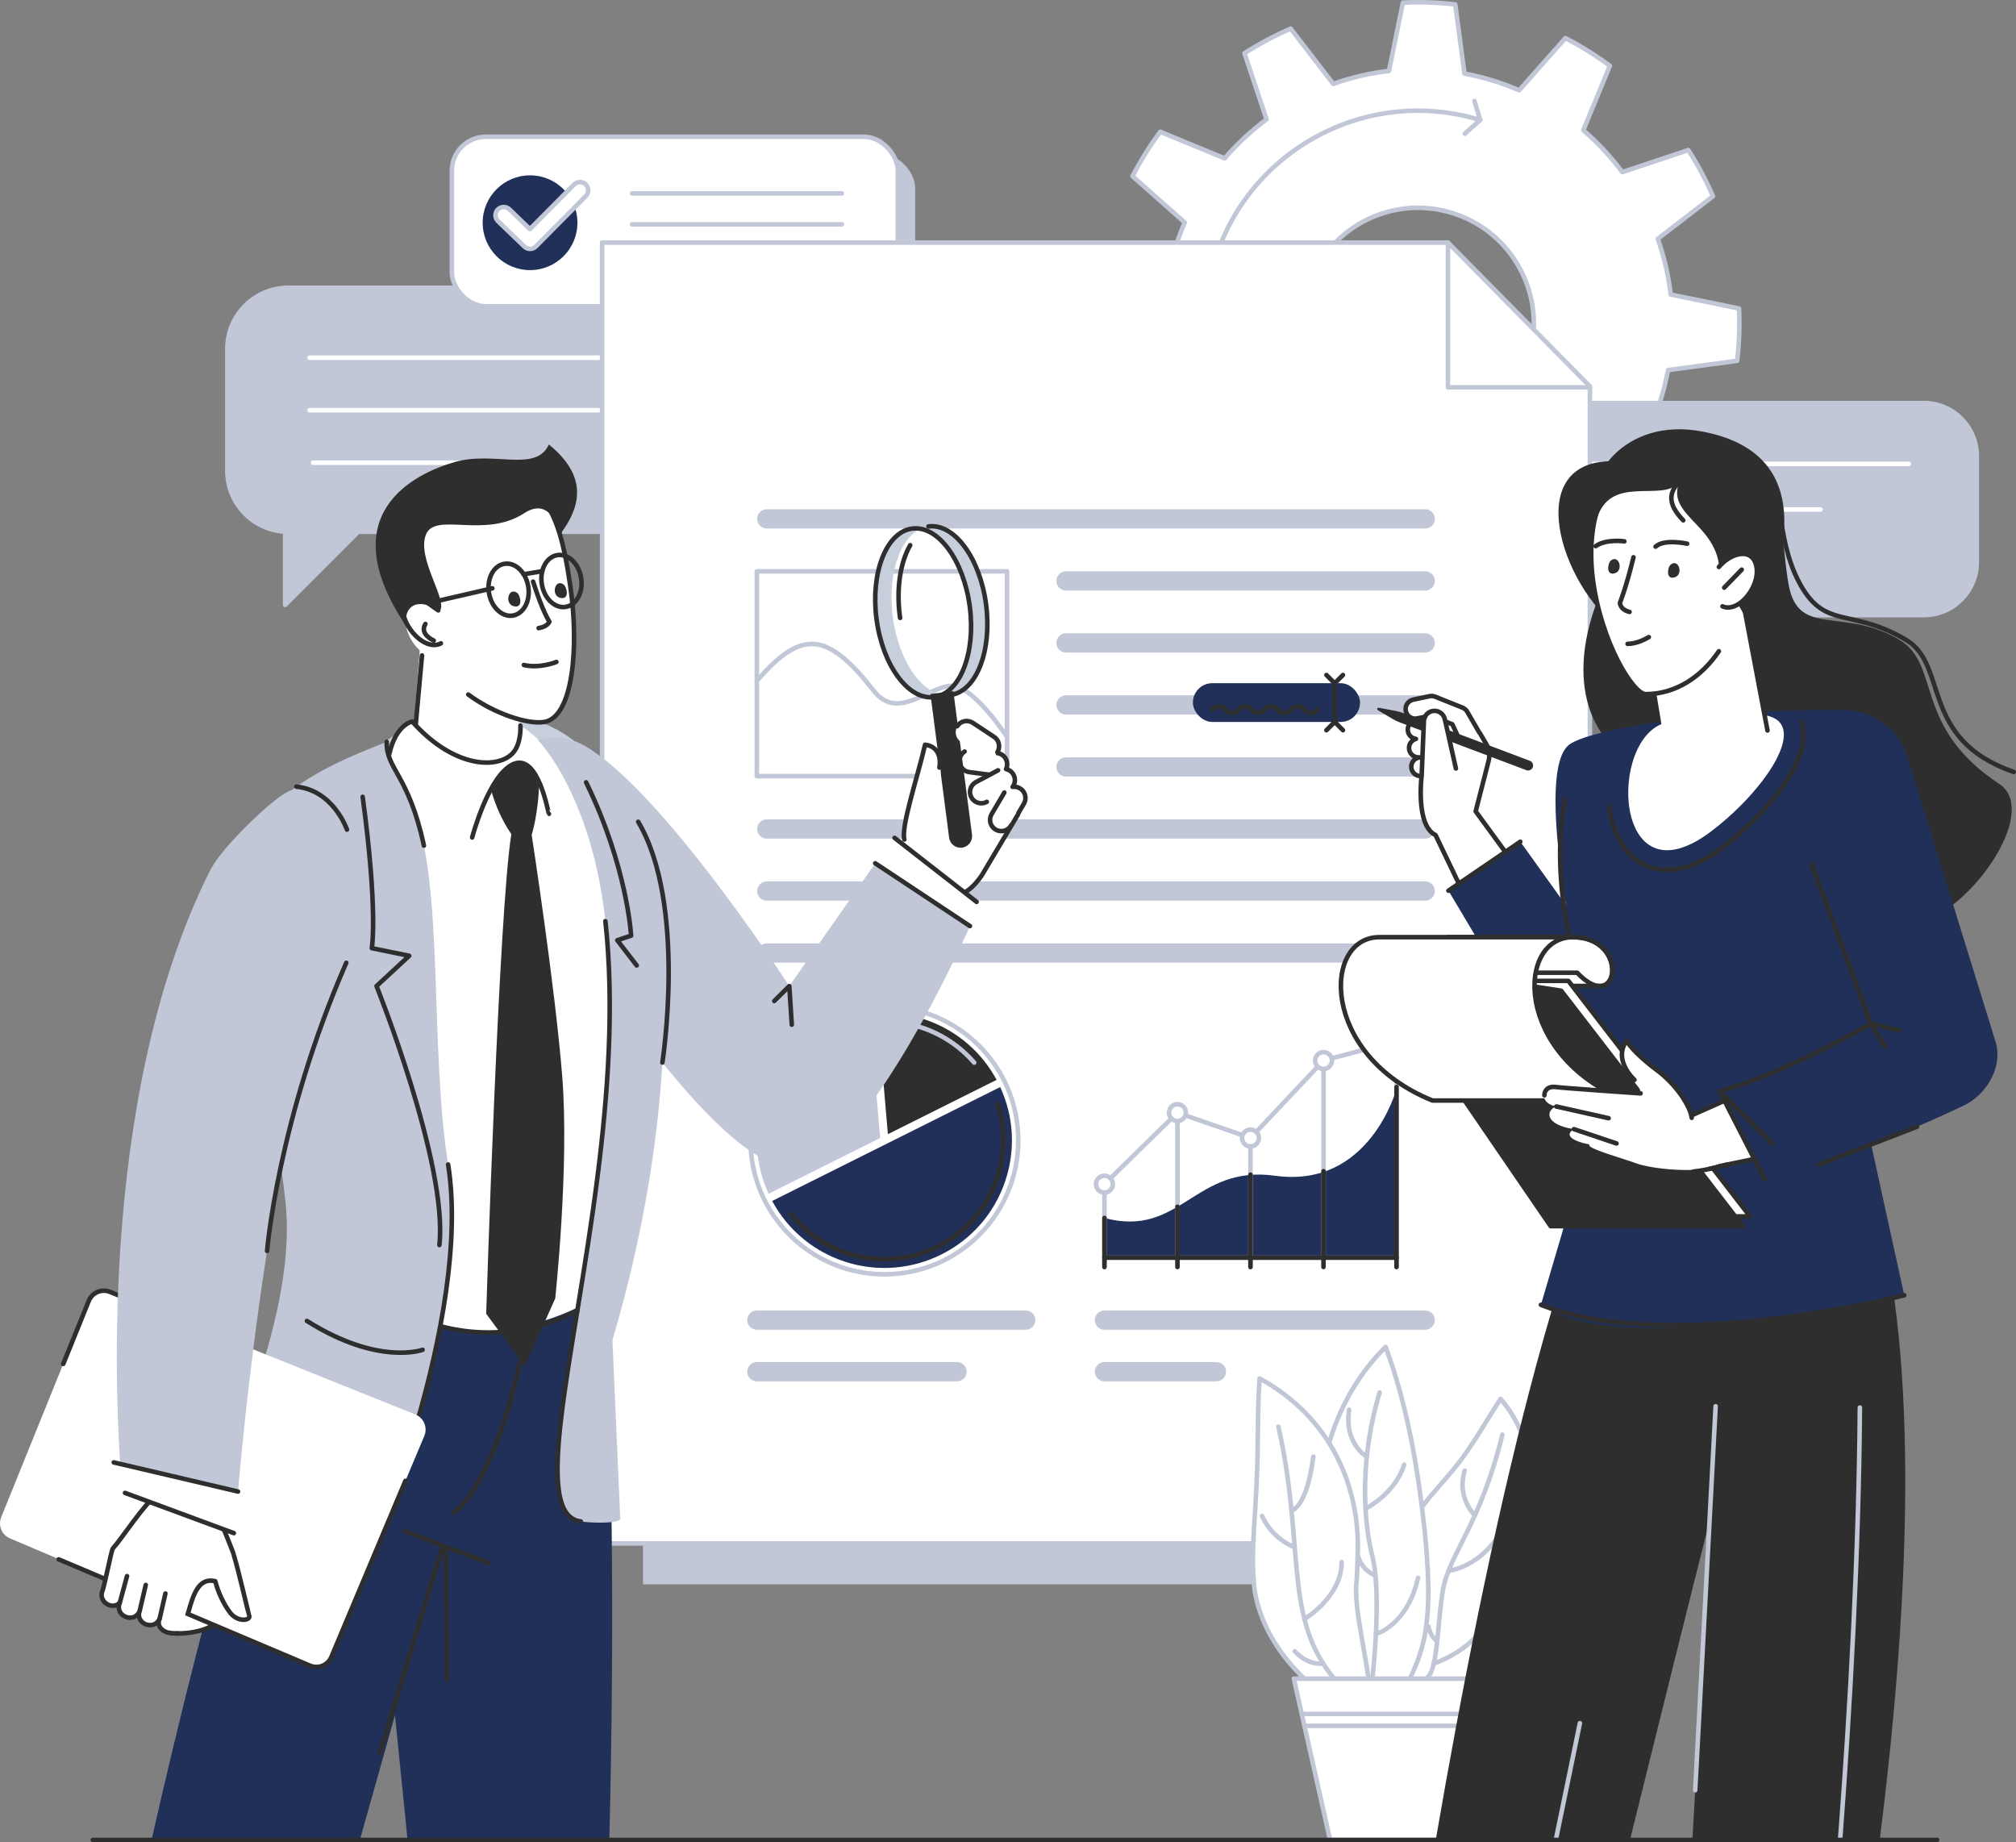<?xml version="1.0" encoding="UTF-8"?><svg id="Layer_2" xmlns="http://www.w3.org/2000/svg" viewBox="0 0 4430.36 4048.08"><rect x="0" y="0" width="4430.36" height="4048.08" fill="#808080" stroke="none"/><defs><style>.cls-1,.cls-2,.cls-3{fill:#fff;}.cls-4{fill:#c8cfdc;}.cls-5,.cls-6,.cls-7,.cls-8,.cls-2,.cls-9,.cls-3{stroke-linecap:round;stroke-linejoin:round;stroke-width:10px;}.cls-5,.cls-6,.cls-8{fill:none;}.cls-5,.cls-9,.cls-3{stroke:#2e2e2e;}.cls-6{stroke:#fff;}.cls-10,.cls-7{fill:#c1c7d7;}.cls-7,.cls-8,.cls-2{stroke:#c1c7d7;}.cls-11{fill:#203058;}.cls-9,.cls-12{fill:#2e2e2e;}</style></defs><g id="Layer_1-2"><g><g><path class="cls-2" d="m3817.58,792.92l-151.88,20.26c-3.81,20.4-8.8,40.79-15,61.1-6.2,20.31-13.46,40.01-21.69,59.06l114.66,101.64c-17.78,34.54-38.19,67.14-60.89,97.66l-141.63-58.38c-27.48,32.12-58.38,60.81-91.95,85.67l48.45,145.26c-32.35,20.75-66.35,38.84-101.64,54.09l-93.43-121.33c-39.37,13.96-80.42,23.57-122.42,28.42l-30.68,150.09c-37.99,1.79-76.44.51-115.01-4.04l-20.26-151.88c-20.4-3.81-40.79-8.8-61.1-15-20.31-6.2-40.01-13.46-59.06-21.69l-101.64,114.66c-34.54-17.78-67.14-38.19-97.66-60.89l58.38-141.63c-32.12-27.48-60.81-58.38-85.67-91.95l-145.26,48.45c-20.75-32.35-38.84-66.35-54.09-101.64l121.33-93.43c-13.96-39.37-23.57-80.42-28.42-122.42l-150.09-30.68c-1.79-37.99-.51-76.44,4.04-115.01l151.88-20.26c3.82-20.4,8.8-40.79,15-61.1,6.2-20.31,13.46-40.01,21.69-59.06l-114.66-101.64c17.78-34.54,38.19-67.14,60.89-97.66l141.63,58.38c27.48-32.12,58.38-60.81,91.95-85.67l-48.45-145.26c32.35-20.75,66.35-38.84,101.64-54.09l93.43,121.33c39.37-13.96,80.42-23.57,122.42-28.42l30.68-150.09c37.99-1.79,76.44-.51,115.02,4.04l20.26,151.88c20.4,3.81,40.79,8.8,61.1,15,20.31,6.2,40.01,13.46,59.06,21.69l101.64-114.66c34.54,17.78,67.14,38.19,97.66,60.89l-58.38,141.63c32.12,27.48,60.81,58.38,85.67,91.95l145.26-48.45c20.75,32.35,38.84,66.35,54.09,101.64l-121.33,93.43c13.96,39.37,23.57,80.42,28.42,122.42l150.09,30.68c1.79,37.99.51,76.44-4.04,115.01Zm-627.01-325.17c-134.41-41.04-276.63,34.66-317.67,169.07-41.04,134.41,34.66,276.63,169.07,317.67s276.63-34.66,317.67-169.07c41.04-134.41-34.66-276.63-169.07-317.67Z"/><path class="cls-8" d="m2668.9,574.54c75.43-247.08,336.88-386.22,583.96-310.79"/></g><polyline class="cls-8" points="3240.2 221.82 3252.86 263.75 3219.13 293.72"/></g><g><path class="cls-7" d="m633.65,632.4h995.27c74.01,0,134.01,60,134.01,134.01v268.02c0,74.01-60,134.01-134.01,134.01h-841.56l-160.73,160.73v-160.91c-70.75-3.65-126.99-62.17-126.99-133.82v-268.02c0-74.01,60-134.01,134.01-134.01Z"/><line class="cls-6" x1="1590.84" y1="786.1" x2="680.37" y2="786.1"/><line class="cls-6" x1="1367.78" y1="901.42" x2="680.37" y2="901.42"/><line class="cls-6" x1="1214.16" y1="1016.74" x2="687.98" y2="1016.74"/></g><g><path class="cls-7" d="m3362.68,885.7h865.05c64.33,0,116.47,52.15,116.47,116.47v232.95c0,64.33-52.15,116.47-116.47,116.47h-731.45l-139.7,139.7v-139.86c-61.49-3.17-110.37-54.03-110.37-116.31v-232.95c0-64.33,52.15-116.47,116.47-116.47Z"/><line class="cls-6" x1="4194.63" y1="1019.29" x2="3403.28" y2="1019.29"/><line class="cls-6" x1="4000.76" y1="1119.52" x2="3403.28" y2="1119.52"/><line class="cls-6" x1="3867.24" y1="1219.75" x2="3409.9" y2="1219.75"/></g><g><g><rect class="cls-10" x="1031.04" y="338.5" width="980.1" height="372.63" rx="74.82" ry="74.82"/><rect class="cls-2" x="992.98" y="300.43" width="980.1" height="372.63" rx="74.82" ry="74.82"/></g><circle class="cls-11" cx="1164.84" cy="489.42" r="104.12"/><path class="cls-2" d="m1164.84,546.9c-4.52,0-9.05-1.68-12.55-5.07l-57.87-55.8c-7.19-6.93-7.4-18.38-.47-25.57,6.93-7.19,18.38-7.4,25.57-.46l45.03,43.42,97.12-97.96c7.03-7.09,18.48-7.14,25.58-.11,7.09,7.03,7.14,18.48.11,25.58l-109.68,110.63c-3.53,3.56-8.19,5.35-12.85,5.35Z"/><g><line class="cls-8" x1="1389.12" y1="424.98" x2="1850.14" y2="424.98"/><line class="cls-8" x1="1389.12" y1="493.01" x2="1850.14" y2="493.01"/><line class="cls-8" x1="1389.12" y1="561.05" x2="1747.46" y2="561.05"/></g></g><g><g><polygon class="cls-10" points="3583.82 3481.38 1413.02 3481.38 1413.02 622.93 3270.99 622.93 3322.84 1161.34 3583.82 3481.38"/><polygon class="cls-2" points="3493.98 3391.54 1323.18 3391.54 1323.18 533.08 3182.03 533.08 3493.98 848.98 3493.98 3391.54"/><polyline class="cls-8" points="3182.03 533.08 3182.03 851.1 3493.98 851.1"/></g><path class="cls-10" d="m3132.08,1161.34h-1447.01c-11.69,0-21.16-9.48-21.16-21.16s9.48-21.16,21.16-21.16h1447.01c11.69,0,21.16,9.48,21.16,21.16s-9.48,21.16-21.16,21.16Z"/><path class="cls-10" d="m3132.08,1297.63h-789.42c-11.69,0-21.16-9.48-21.16-21.16s9.48-21.16,21.16-21.16h789.42c11.69,0,21.16,9.48,21.16,21.16s-9.48,21.16-21.16,21.16Z"/><path class="cls-10" d="m3132.08,1433.91h-789.42c-11.69,0-21.16-9.48-21.16-21.16s9.48-21.16,21.16-21.16h789.42c11.69,0,21.16,9.48,21.16,21.16s-9.48,21.16-21.16,21.16Z"/><path class="cls-10" d="m3132.08,1570.19h-789.42c-11.69,0-21.16-9.48-21.16-21.16s9.48-21.16,21.16-21.16h789.42c11.69,0,21.16,9.48,21.16,21.16s-9.48,21.16-21.16,21.16Z"/><path class="cls-10" d="m3132.08,1706.48h-789.42c-11.69,0-21.16-9.48-21.16-21.16s9.48-21.16,21.16-21.16h789.42c11.69,0,21.16,9.48,21.16,21.16s-9.48,21.16-21.16,21.16Z"/><path class="cls-10" d="m3132.08,2921.96h-705c-11.69,0-21.16-9.48-21.16-21.16s9.48-21.16,21.16-21.16h705c11.69,0,21.16,9.48,21.16,21.16s-9.48,21.16-21.16,21.16Z"/><path class="cls-10" d="m2254.26,2921.96h-591.07c-11.69,0-21.16-9.48-21.16-21.16s9.48-21.16,21.16-21.16h591.07c11.69,0,21.16,9.48,21.16,21.16s-9.48,21.16-21.16,21.16Z"/><path class="cls-10" d="m2673.27,3035.29h-246.19c-11.69,0-21.16-9.48-21.16-21.16s9.48-21.16,21.16-21.16h246.19c11.69,0,21.16,9.48,21.16,21.16s-9.48,21.16-21.16,21.16Z"/><path class="cls-10" d="m2103.19,3035.29h-440c-11.69,0-21.16-9.48-21.16-21.16s9.48-21.16,21.16-21.16h440c11.69,0,21.16,9.48,21.16,21.16s-9.48,21.16-21.16,21.16Z"/><path class="cls-10" d="m3132.08,1842.76h-1447.01c-11.69,0-21.16-9.48-21.16-21.16s9.48-21.16,21.16-21.16h1447.01c11.69,0,21.16,9.48,21.16,21.16s-9.48,21.16-21.16,21.16Z"/><path class="cls-10" d="m3132.08,1979.04h-1447.01c-11.69,0-21.16-9.48-21.16-21.16s9.48-21.16,21.16-21.16h1447.01c11.69,0,21.16,9.48,21.16,21.16s-9.48,21.16-21.16,21.16Z"/><path class="cls-10" d="m3132.08,2115.33h-1447.01c-11.69,0-21.16-9.48-21.16-21.16s9.48-21.16,21.16-21.16h1447.01c11.69,0,21.16,9.48,21.16,21.16s-9.48,21.16-21.16,21.16Z"/><g><g><path class="cls-10" d="m1689.04,2623.17c-30-64.98-34.06-137.77-11.3-205.97,23.7-70.99,73.62-128.51,140.57-161.95,29.31-14.64,60.42-23.94,92.61-27.7l23.31,273.15-245.19,122.47Z"/><path class="cls-12" d="m1951.2,2492.22l-22.71-266.16c52.29-2.8,104.07,9.03,150.28,34.44,47.37,26.04,85.71,64.78,111.35,112.38l-238.92,119.34Z"/><path class="cls-11" d="m2068.73,2756.58c-31.96,15.97-66.07,25.58-101.38,28.59-55.27,4.7-110.28-7-159.08-33.83-47.37-26.04-85.71-64.78-111.35-112.38l501.08-250.3c30,64.98,34.06,137.77,11.3,205.97-23.7,70.99-73.62,128.51-140.57,161.95Z"/></g><circle class="cls-8" cx="1943.52" cy="2505.92" r="294.18"/><path class="cls-5" d="m2191.98,2425.36c8.22,25.37,12.66,52.44,12.66,80.55,0,144.21-116.91,261.12-261.12,261.12-83.32,0-157.52-39.02-205.33-99.78"/><path class="cls-8" d="m1943.52,2244.8c78.81,0,149.47,34.92,197.35,90.12"/><path class="cls-6" d="m1682.4,2505.92c0-116.07,75.74-214.46,180.49-248.43"/></g><g><rect class="cls-8" x="1663.19" y="1255.44" width="549.92" height="450.05"/><path class="cls-8" d="m1663.19,1496.23c98.92-114.6,155.25-108.28,257.17,21.83,51.3,65.49,116.78-5.94,166.99-10.91,50.21-4.97,125.76,112.42,125.76,112.42"/></g><g><rect class="cls-11" x="2621.5" y="1501.25" width="367.29" height="85.14" rx="42.57" ry="42.57"/><g><polyline class="cls-5" points="2951.31 1483.21 2933.11 1501.41 2914.91 1483.21"/><polyline class="cls-5" points="2914.91 1604.59 2933.11 1586.39 2951.31 1604.59"/><line class="cls-5" x1="2933.11" y1="1501.41" x2="2933.11" y2="1586.39"/></g><path class="cls-5" d="m2663.71,1559.49c1.74-1.76,7.24-7.05,14.49-7.05s12.75,5.28,14.49,7.05,7.24,7.05,14.49,7.05,12.75-5.28,14.49-7.05,7.24-7.05,14.49-7.05,12.75,5.28,14.49,7.05c1.74,1.76,7.24,7.05,14.49,7.05s12.75-5.28,14.49-7.05,7.24-7.05,14.49-7.05,12.75,5.28,14.49,7.05c1.74,1.76,7.24,7.05,14.49,7.05s12.75-5.28,14.49-7.05,7.24-7.05,14.49-7.05,12.75,5.28,14.49,7.05c1.74,1.76,7.24,7.05,14.49,7.05s12.75-5.28,14.49-7.05"/></g><g><g><path class="cls-11" d="m3069.09,2392.22v371.28h-641.96v-87.1c167.52,44.5,197.51-117.5,374.83-92.85,208.67,29,267.13-191.33,267.13-191.33Z"/><g><line class="cls-8" x1="2427.13" y1="2763.85" x2="3069.09" y2="2763.85"/><g><line class="cls-8" x1="3069.09" y1="2784.12" x2="3069.09" y2="2287.63"/><line class="cls-8" x1="2908.59" y1="2763.85" x2="2908.59" y2="2330.4"/><line class="cls-8" x1="2748.08" y1="2784.12" x2="2748.08" y2="2500.62"/><line class="cls-8" x1="2587.58" y1="2763.85" x2="2587.58" y2="2444.83"/><line class="cls-8" x1="2427.08" y1="2784.12" x2="2427.08" y2="2602.04"/><polyline class="cls-8" points="2427.08 2602.04 2587.58 2444.83 2748.08 2500.62 2908.59 2330.4 3069.09 2287.63"/><circle class="cls-2" cx="2427.08" cy="2602.04" r="18.5"/><circle class="cls-2" cx="2587.58" cy="2444.83" r="18.5"/><circle class="cls-2" cx="2748.08" cy="2500.62" r="18.5"/><circle class="cls-2" cx="2908.59" cy="2330.4" r="18.5"/><circle class="cls-2" cx="3069.09" cy="2287.63" r="18.5" transform="translate(-641.82 1348.63) rotate(-22.5)"/></g></g></g><line class="cls-5" x1="2427.13" y1="2784.12" x2="2427.13" y2="2676.4"/><line class="cls-5" x1="2587.58" y1="2784.12" x2="2587.58" y2="2651.7"/><line class="cls-5" x1="2748.03" y1="2784.12" x2="2748.03" y2="2581.19"/><line class="cls-5" x1="2908.48" y1="2784.12" x2="2908.48" y2="2573.58"/><line class="cls-5" x1="3068.93" y1="2784.12" x2="3068.93" y2="2388.66"/><line class="cls-5" x1="3069.09" y1="2763.5" x2="2427.13" y2="2763.5"/></g></g><g><g><path class="cls-11" d="m895.73,4043.08c-46.02-454.47-131.38-1297.54-131.38-1297.54l563.96,58.56c20.25,424.76,20.47,850.21,10.72,1238.98h-443.31Z"/><path class="cls-11" d="m790.79,4043.08c101.68-360.84,181.5-644.1,181.5-644.1,0,0,146.96-366.42,158.72-486.09,11.76-119.68-343.66-360.78-343.66-360.78-176.96,383.82-332.42,953.83-454.28,1490.97h457.73Z"/><line class="cls-5" x1="889.85" y1="3364.81" x2="1074.22" y2="3434.6"/><line class="cls-5" x1="972.28" y1="3398.98" x2="835.14" y2="3850.98"/><line class="cls-5" x1="982.41" y1="3690.59" x2="979.33" y2="3400.45"/><path class="cls-5" d="m1168.88,2855.6c-65.9,412.9-173.79,469.01-173.79,469.01"/></g><g><g><path class="cls-1" d="m2014.61,1771.92s28.2,22.86,45.91-13.56c-4.03-5.41-5.9-12.44-4.73-19.51l26.5-159.91c2.02-12.22,12.58-21.51,24.96-21.21,15.41.37,26.39,14.15,23.96,28.8-.82,4.94-6.91,41.68-13.07,78.87l74.53,9.89,14.24,38.44,31.33,34.97-7.49,13.19c7.24,7,10.06,17.88,6.31,27.91l-79.39,133.49c-26.8,38.67-51.08,51.64-86.8,38.26l-24.56-9.19c-17.16-6.42-31.06-19.39-38.65-36.07,0,0-13.75-43.17-20.28-71.64-6.52-28.46-.38-60.18,27.23-72.74Z"/><g><path class="cls-1" d="m2186.03,1703.93c13.6,1.43,25.77-8.44,27.2-22.04,1.42-13.6-8.44-25.77-22.04-27.2-10.09-1.06-45.18-6.15-55.28-7.21-13.6-1.42-25.77,8.44-27.2,22.04-1.43,13.6,8.44,25.77,22.04,27.2,10.09,1.06,45.18,6.15,55.28,7.21Z"/><path class="cls-5" d="m2119.82,1651.37c-6.02,3.93-10.29,10.44-11.1,18.16-1.43,13.6,8.44,25.77,22.04,27.2,10.09,1.06,45.18,6.15,55.28,7.21"/></g><g><path class="cls-1" d="m2217.78,1735.68c11.89-6.74,16.07-21.85,9.33-33.74-6.74-11.89-21.85-16.07-33.74-9.33-8.83,5-40.35,21.25-49.18,26.25-11.89,6.74-16.07,21.85-9.33,33.74,6.74,11.89,21.85,16.07,33.74,9.33,8.83-5,40.35-21.25,49.18-26.25Z"/><path class="cls-5" d="m2193.37,1692.61c-8.83,5-40.35,21.25-49.18,26.25-11.89,6.74-16.07,21.85-9.33,33.74,6.74,11.89,21.85,16.07,33.74,9.33"/></g><path class="cls-1" d="m2250.41,1765.53c6.64-11.95,2.33-27.02-9.61-33.66-11.95-6.64-27.02-2.33-33.66,9.61-4.93,8.87-23.37,39.16-28.3,48.03-6.64,11.95-2.33,27.02,9.61,33.66,11.95,6.64,27.02,2.33,33.66-9.61,4.93-8.87,23.37-39.16,28.3-48.03Z"/><path class="cls-5" d="m2191.19,1654.7c13.6,1.42,23.46,13.6,22.04,27.2-.3,2.9-1.12,5.62-2.32,8.11,6.61,1.46,12.6,5.59,16.2,11.94,5.01,8.84,3.98,19.45-1.76,27.08,5.15-.72,10.56.13,15.45,2.85,11.95,6.64,16.25,21.71,9.61,33.66-2.22,3.99-7.17,12.32-12.4,21.09-.25,1.06-.56,2.13-.95,3.18l-79.39,133.49c-26.8,38.67-51.08,51.64-86.8,38.26"/><path class="cls-5" d="m2207.14,1741.49c-4.93,8.87-23.37,39.16-28.3,48.03-6.64,11.95-2.33,27.02,9.61,33.66,11.95,6.64,27.02,2.33,33.66-9.61"/><g><g><path class="cls-4" d="m2004.92,1161.45c56.63-7.36,113.31,69.56,126.61,171.81,13.3,102.25-21.83,191.11-78.45,198.47-56.63,7.36-113.31-69.56-126.61-171.81-13.3-102.25,21.83-191.11,78.45-198.47Zm-42.92,193.85c13.3,102.25,69.98,179.17,126.61,171.81,56.63-7.36,91.75-96.22,78.45-198.47-13.3-102.25-69.98-179.17-126.61-171.81-56.63,7.36-91.75,96.22-78.45,198.47"/><path class="cls-5" d="m2088.61,1527.11c56.63-7.36,91.75-96.22,78.45-198.47-13.3-102.25-69.98-179.17-126.61-171.81"/><path class="cls-5" d="m1978.07,1357.83c-.22-1.51-.42-3.02-.62-4.53-8-61.55,1.54-118.25,22.75-155.24"/><path class="cls-5" d="m1926.18,1359.96c13.3,102.25,69.98,179.17,126.61,171.81,56.63-7.36,91.75-96.22,78.45-198.47-13.3-102.25-69.98-179.17-126.61-171.81-56.63,7.36-91.75,96.22-78.45,198.47"/></g><path class="cls-12" d="m2044.68,1525.05c15.25,117.25,41.1,315.66,41.1,315.66,1.81,13.9,14.54,23.7,28.44,21.89h0c13.9-1.81,23.7-14.54,21.89-28.44,0,0-25.85-198.41-41.1-315.66l-50.33,6.55Z"/></g><path class="cls-1" d="m2032.94,1636.43s-26.1,103.71-36.52,145.1c-10.42,41.39,31.84,43.48,50.54,11.89,16.97-28.68,22.03-79.07,19.46-116.32-2.57-37.37-33.48-40.67-33.48-40.67Z"/><g><path class="cls-1" d="m2158.38,1660.93c11.59,7.24,26.86,3.72,34.11-7.87,7.24-11.59,3.72-26.86-7.87-34.11-8.61-5.38-37.9-25.35-46.51-30.73-11.59-7.24-26.86-3.72-34.11,7.87-7.24,11.59-3.72,26.86,7.87,34.11,8.61,5.38,37.9,25.35,46.51,30.73Z"/><path class="cls-5" d="m2191.85,1652.91c7.24-11.59,3.72-26.86-7.87-34.11-8.61-5.38-37.9-25.35-46.51-30.73-11.59-7.24-26.86-3.72-34.11,7.87"/></g><path class="cls-5" d="m1987.38,1844.66c-7.48-28.82,28.43-134.52,45.56-208.23,41.34,5.36,31.5,50.2,31.5,50.2"/></g><polygon class="cls-1" points="1965.86 1841.14 1878.68 1988.91 1973.14 2102.66 2146.22 1981.79 1965.86 1841.14"/><path class="cls-4" d="m790.5,1688.38c113.18-156.65,347.86-155.02,469.02-62.08,121.16,92.94-362.19,371.03-424.25,264.67-62.07-106.36-44.77-202.59-44.77-202.59Z"/><path class="cls-10" d="m1231.41,1621.31c153.63,6.43,503.13,545.55,503.13,545.55l188.87-269.91,208.12,137.99s-229.74,524.35-391.95,529.32c-162.2,4.97-485.38-502.87-558.3-632.93-72.92-130.06,50.14-310.02,50.14-310.02Z"/><path class="cls-1" d="m1232.85,1642.15c171.15,59.42,169.21,524.21,147.42,721.52-22.57,204.34-42.11,470.73-42.11,470.73,0,0-201.27,145.02-422.4,69.63-166.41-56.74-460.95-959.22-331.65-1105.51,129.3-146.29,648.74-156.37,648.74-156.37Z"/><g><path class="cls-12" d="m1184.85,1716.4c-1.03,70.42-16.46,118.05-16.46,118.05,0,0,51.3,331.97,67.15,530.33,15.85,198.36-15.37,488.33-15.37,488.33l-66.41,149.11-85.34-115.37s27.83-887.01,55.33-1053.93c-42.99-61.64-54.87-138.61-51.78-137.03,3.09,1.58,72.2-48.32,72.2-48.32l40.67,68.83Z"/><g><path class="cls-12" d="m1201.79,1088.6c78.47,83.41-9.18,205.4-9.18,205.4l-156.27-172.66,165.45-32.75Z"/><polygon class="cls-1" points="1142.68 1419.47 926.68 1375.96 903.63 1668.88 1051.2 1702.82 1138.87 1662.24 1142.68 1419.47"/><line class="cls-5" x1="927.44" y1="1440.21" x2="907.79" y2="1655.36"/><path class="cls-1" d="m905.82,1585.47c97.33,109.5,201.25,105.16,226.91,61.52,13.2-22.45,10.91-52.5,10.91-52.5,0,0,46.2,27.31,76.08,73.73,29.88,46.42-11.8,120.91-13.34,120.24-1.54-.67-22.93-133.06-77.76-109.64-54.84,23.42-91.01,161.46-91.01,161.46,0,0-141.83-109.74-185.19-167.27,12.09-80.45,53.41-87.54,53.41-87.54Z"/><path class="cls-5" d="m852.41,1673.01c12.09-80.45,53.41-87.54,53.41-87.54,97.33,109.5,201.25,105.16,226.91,61.52,13.2-22.45,10.91-52.5,10.91-52.5"/><path class="cls-5" d="m1206.37,1788.46c-1.54-.67-22.93-133.06-77.76-109.64-54.84,23.42-91.01,161.46-91.01,161.46"/><g><g><g><path class="cls-1" d="m1052.4,1051.21c-237.89,39.03-190.93,292.47-65.22,436.93,57.14,65.66,163.49,105.77,208.87,98.33,63.18-10.36,76.64-164.02,57.5-296.69-19.46-134.88-48.76-263.56-201.15-238.56Z"/><path class="cls-5" d="m1029.02,1526.18c57.58,42.47,131.26,66.16,167.04,60.29,63.18-10.36,76.64-164.02,57.5-296.69-19.46-134.88-48.76-263.56-201.15-238.56"/><path class="cls-12" d="m1136.02,1302.42c-19.07-12.84-27.9,24.93-6.75,29.77,21.15,4.84,14.69-24.42,6.75-29.77Z"/><path class="cls-12" d="m1238.11,1284.04c-19.07-12.84-27.9,24.93-6.75,29.77,21.15,4.84,14.69-24.42,6.75-29.77Z"/><path class="cls-5" d="m1171.53,1278.04c21.46,67.51,35.85,87.94,35.85,87.94,0,0-3.38,10.9-23.76,14.25"/></g><path class="cls-12" d="m1230.95,1173.98c-18.77-66.6-52.72-63.38-78.16-46.72-88.48,57.95-196.77-3.86-216.95,47.93-20.18,51.79,47.97,143.1,31.09,166.6-16.88,23.5-36.16,90.94-74.49,33.95-166.24-247.17,19.41-335.25,106.59-360.41,87.29-25.2,178.69,23.86,207.21-38.67,75.54,61.82,79.7,124.92,24.7,197.33Z"/><g><path class="cls-1" d="m992.08,1425.54c34.09-65.39-78.58-133.32-97.74-77.61-19.16,55.7,65.84,138.8,97.74,77.61Z"/><path class="cls-5" d="m953.25,1407.59s-32.18-13.82-18.42-36.51"/><path class="cls-5" d="m963.09,1341.26c-26.29-18.14-65.8-50.93-75.37-23.11-16.41,47.7,43.57,115.5,81.18,95.56"/></g><path class="cls-5" d="m1222.74,1454.61s-36.77,15.09-71.48,6.62"/></g><g><ellipse class="cls-5" cx="1117.66" cy="1295.87" rx="43.72" ry="57.63" transform="translate(-195.04 198.03) rotate(-9.32)"/><ellipse class="cls-5" cx="1233.82" cy="1276.81" rx="43.72" ry="57.63" transform="translate(-190.42 216.58) rotate(-9.32)"/><line class="cls-5" x1="959.75" y1="1320.92" x2="1081.96" y2="1292.73"/><line class="cls-5" x1="1150.74" y1="1261.89" x2="1191.62" y2="1255.18"/></g></g></g></g><path class="cls-10" d="m1181.57,1625.34c271.95-63.89,377.63,602.52,164.33,1319.19l17.22,394.12c-8.05,8.03-50.24,9.1-86.66,4.67-162-19.72,117.3-738.16,53.95-1319.17-23.07-211.58-97.74-341.86-148.84-398.81Z"/><path class="cls-5" d="m1276.45,3343.32c-110.94-13.5-14.93-354.68,36.28-755,23.57-184.25,37.64-381.04,17.68-564.17"/><path class="cls-5" d="m1268.88,2879.3c-173.09,91.3-327.56,26.19-327.56,26.19"/><path class="cls-10" d="m849.85,1630.12c12.43,52.3,40.28,100.9,61.51,155.81,63.7,164.71,33.02,517.92,73.43,772.91,53.89,340-176.06,875.87-176.06,875.87,0,0-103.33,57.08-295.75-130.62-58.41-56.98,143.66-380.66,114.5-662.15-29.15-281.49-140.38-549.19-124.06-654.34,32.64-210.32,146.36-279.74,346.43-357.47Z"/><path class="cls-5" d="m984.8,2558.84c53.89,340-176.06,875.87-176.06,875.87,0,0-103.33,57.08-295.75-130.62"/><path class="cls-5" d="m796.99,1750.9c34.09,252.76,20.14,332.6,20.14,332.6l82.16,16.76-71.82,66.53s157.34,392.05,138.12,569.04"/><path class="cls-5" d="m1288.01,1719.05c90.93,186.12,98.87,336.91,98.87,336.91l-30.39,10.18,42.72,55.32"/><polyline class="cls-5" points="1740.03 2251.6 1734.54 2166.85 1701.53 2199.54"/><line class="cls-5" x1="1923.41" y1="1896.95" x2="2131.52" y2="2034.93"/><path class="cls-5" d="m674.47,2902.59c157.46,99.33,254.25,63.46,254.25,63.46"/><path class="cls-5" d="m1402.48,1805.7c107.59,181.45,53.18,529.15,53.18,529.15"/><line class="cls-5" x1="1965.86" y1="1841.14" x2="2146.22" y2="1981.79"/><g><path class="cls-3" d="m498.05,3529.82c-9.18,59.32-102.89,63.11-127.33,57.71s32.16-124.86,32.16-124.86l95.17,67.15Z"/><g><path class="cls-1" d="m913,3108.26l-671.19-269.44c-18.35-7.5-39.3,1.34-46.74,19.71L2.62,3334.02c-7.32,18.08,1.18,38.68,19.11,46.35l659.41,279.65c18.26,7.81,39.39-.73,47.09-19.04l204.23-485.69c7.72-18.36-1.02-39.49-19.46-47.02Z"/><path class="cls-5" d="m128.92,3426.45l552.22,233.57c18.26,7.81,39.39-.73,47.09-19.04l162.73-387"/><path class="cls-5" d="m494.12,2941.21l-252.31-102.38c-18.35-7.5-39.3,1.34-46.74,19.71l-56.06,138.5"/></g><g><path class="cls-1" d="m547.84,3550.71c-.98-1.29-22.51-95.56-33.86-133.29.3-2.94-26.1-66.3-27.71-70.92-6.54-16.28-19.28-29.3-35.42-36.19l-26.48-57.8c-65.86-24.28-137.52,106.44-176.79,150.57-3.81,8.94-18.46,83.33-22.28,92.27-10.24,22.96,19.84,43.91,37.78,26.8-11.38,27.35,28.99,46.27,42.79,20.24-6.4,27.42,33.9,40.69,44.93,14.48.91-2.14-10.92,18.14,13.81,29.03,52.3,23.02,39.99-128.08,108.47-111.4,6.19,24.45,18.29,50.12,32.48,68.92,16.43,21.76,44.89,17.89,42.27,7.29Z"/><path class="cls-5" d="m413.52,3544.18c10.97-39.89,22.86-78.62,59.56-69.68,6.19,24.45,18.29,50.12,32.48,68.92,16.43,21.76,44.89,17.89,42.27,7.29-.98-1.29-22.51-95.56-33.86-133.29.3-2.94-26.1-66.3-27.71-70.92-3.84-9.56-9.82-17.99-17.37-24.72"/><path class="cls-5" d="m353.17,3274.94c-41.81,35.78-80.38,99.81-105.59,128.14-3.81,8.94-18.46,83.33-22.28,92.27-10.24,22.96,19.84,43.91,37.78,26.8-11.38,27.35,28.99,46.27,42.79,20.24-6.4,27.42,33.9,40.69,44.93,14.48.91-2.14-10.92,18.14,13.81,29.03,6.18,2.72,21.88,3.58,26.75,3.39"/><line class="cls-5" x1="263.18" y1="3521.92" x2="279.13" y2="3463.27"/><line class="cls-5" x1="306.79" y1="3540.54" x2="320.29" y2="3482.79"/><line class="cls-5" x1="350.81" y1="3556.88" x2="363.51" y2="3501.53"/></g></g><polygon class="cls-1" points="303.32 3169.83 274.76 3280.46 513.89 3368.88 520.12 3182.64 303.32 3169.83"/><path class="cls-10" d="m773.17,2098.66c-171.57,216.47-250.09,1178.83-250.09,1178.83l-259.17-60.17c-2.71-67.14-59.92-791.77,197.89-1304.79,24.12-47.99,121.81-143.01,163.84-168.99,125.96-77.87,243.2,234.41,147.53,355.11Z"/><line class="cls-5" x1="513.89" y1="3368.88" x2="274.76" y2="3280.46"/><line class="cls-5" x1="249.98" y1="3213.45" x2="523.07" y2="3277.49"/><path class="cls-5" d="m760.93,2115.59c-150.52,345.22-173.98,633.29-173.98,633.29"/><path class="cls-5" d="m651.38,1728.62c81.79,8.14,111.13,94.4,111.13,94.4"/></g><path class="cls-5" d="m849.85,1630.12c-1.46,60.4,48.24,71.62,81.74,228.05"/></g><g><path class="cls-2" d="m3307.01,3447.24c-11,49.44-4.45,101.93-22.61,151.13-28.87,83.84-108.46,150.45-200.56,183.92,2.3-62.76,13.97-126.69,9.99-189.27-2.6-27.18-10.53-50.12-15.08-77.69-9.9-56.72-1.52-120.56,26.81-172.9,11.09-20.08,22.24-35.36,36.38-52.67,28.86-34.16,59.34-66.26,83.84-103.07,25.42-36.8,47.51-75.4,71.87-112.77,61.24,71.26,80.89,166.35,52.63,251.93-11.93,40.91-36.86,79.72-43.26,121.4Z"/><path class="cls-2" d="m3131.37,3367.97c6.73,75.69,13.05,152.57-.76,228.19-15.25,73.16-52.11,142.52-112.72,195.49-18.33-61.53-36.54-123.77-57.25-184.99-27.38-73.21-51.18-142.48-58.6-222.12-15.48-149.5,28.25-310.93,142.95-424.88,48.76,131.44,71.44,270.04,86.38,408.32Z"/><path class="cls-2" d="m2983.66,3417.26c-.46,22.4-1.3,44.82-3.24,67.15-1.73,38.53,6.28,78.08,12.65,117.07,11.05,62.13,21.54,124.24,25.85,186.59-129.6-55.02-238.36-162.72-261.05-289.02-6.33-45.36-4.75-94.66-2.14-139.39,3.92-60.83,7.66-119.49,8.08-180,.83-50.21.51-100.52,4.31-150.64,154.84,84.65,221.8,235.81,215.55,388.24Z"/><polygon class="cls-2" points="2922.97 4043.08 3179.56 4043.08 3259.23 3688.7 2843.3 3688.7 2922.97 4043.08"/><path class="cls-8" d="m2809.44,3135.1c58.86,260.51,9.81,419.01,122.63,553.6"/><path class="cls-8" d="m2886.19,3200.78c-14.61,114.03-47.96,118.37-47.96,118.37"/><path class="cls-8" d="m2773.47,3331.19c24.53,53.27,71.75,68.64,71.75,68.64"/><path class="cls-8" d="m2948.42,3432.52c0,77.32-81.84,125-81.84,125"/><path class="cls-8" d="m2845.22,3628.49c31.25,33.2,62.28,26.67,62.28,26.67"/><path class="cls-8" d="m3031.81,3059.87c-42.51,140.91-37.12,276.28-15.87,360,21.26,83.72,0,268.82,0,268.82"/><path class="cls-8" d="m2964.77,3097.62c-11.45,75.09,38.93,103.15,38.93,103.15"/><path class="cls-8" d="m3085.76,3218.35c-19.62,63.02-82.06,95.06-82.06,95.06"/><path class="cls-8" d="m2983.66,3417.26c10.54,36.86,38.99,44.12,38.99,44.12"/><path class="cls-8" d="m3116.28,3467.2c-23.97,105.33-92.6,123.29-92.6,123.29"/><path class="cls-8" d="m3301.61,3152.36c-47.44,195.88-117.74,263.76-130.82,342.66-13.08,78.9-10.61,181.67-38,193.67"/><path class="cls-8" d="m3218.85,3231.59c-18.64,59.53,22.31,98.16,22.31,98.16"/><path class="cls-8" d="m3322.84,3313.41c-44.15,129.56-139.49,138.24-139.49,138.24"/><path class="cls-8" d="m3138.83,3573.92c5.8,25.08,19.62,31.59,19.62,31.59"/><path class="cls-8" d="m3267.25,3548.79c-13.08,72.5-116.98,106.89-116.98,106.89"/><line class="cls-8" x1="2862.21" y1="3766.17" x2="3240.36" y2="3766.17"/><line class="cls-8" x1="2866.58" y1="3792.27" x2="3234.12" y2="3792.27"/></g><g><g><path class="cls-1" d="m3359.28,1942.06l-116.33-159.23,28.54-111.43c3.14-12.24,1.31-25.22-5.08-36.13l-13.56-23.14c-.88-1.5-1.87-2.91-2.96-4.21l-25.44-43.88c-2.36-4.07-6.02-7.24-10.38-8.99l-60.15-24.18c-3.88-1.56-8.14-1.93-12.23-1.07l-36,7.59c-11.4,2.4-18.7,13.6-16.29,25,.3,1.41.73,2.75,1.28,4.03,3.9,9.03,13.73,14.37,23.72,12.26l17.07-3.6c-1.18,2.43-1.95,5.09-2.23,7.91-6.99-.16-12.21-.29-14.15-.36-11.38-.44-20.97,8.43-21.41,19.81-.42,10.77,7.5,19.91,17.99,21.24-8.47,2.3-14.84,9.88-15.2,19.11-.44,11.38,8.43,20.97,19.81,21.41.78.03,2.06.07,3.73.11-10.1.99-18.17,9.28-18.57,19.71-.44,11.38,8.43,20.97,19.81,21.41.69.03,1.68.06,2.89.11,0,0-13.59,107.92,30.36,129.35l.24.03,89.13,185.96,115.36-78.81Z"/><path class="cls-5" d="m3359.28,1942.06l-116.33-159.23,28.54-111.43c3.14-12.24,1.31-25.22-5.08-36.13l-13.56-23.14c-.88-1.5-1.87-2.91-2.96-4.21l-25.44-43.88c-2.36-4.07-6.02-7.24-10.38-8.99l-60.15-24.18c-3.88-1.56-8.14-1.93-12.23-1.07l-36,7.59c-11.4,2.4-18.7,13.6-16.29,25,.3,1.41.73,2.75,1.28,4.03,3.9,9.03,13.73,14.37,23.72,12.26l17.07-3.6c-1.18,2.43-1.95,5.09-2.23,7.91-6.99-.16-12.21-.29-14.15-.36-11.38-.44-20.97,8.43-21.41,19.81-.42,10.77,7.5,19.91,17.99,21.24-8.47,2.3-14.84,9.88-15.2,19.11-.44,11.38,8.43,20.97,19.81,21.41.78.03,2.06.07,3.73.11-10.1.99-18.17,9.28-18.57,19.71-.44,11.38,8.43,20.97,19.81,21.41.69.03,1.68.06,2.89.11,0,0-13.59,107.92,30.36,129.35l.24.03,89.13,185.96,115.36-78.81Z"/><polyline class="cls-5" points="3178.61 1586.28 3191.59 1591.5 3208.02 1626.67"/><path class="cls-12" d="m3059.42,1579.24l-31.38-18.66c-2.79-1.66-1.17-5.95,2.02-5.35l35.89,6.72c6.49,1.22,12.87,3,19.05,5.33l277.03,104.52c5.67,2.14,8.54,8.48,6.4,14.15h0c-2.14,5.67-8.48,8.54-14.15,6.4l-277.03-104.52c-6.18-2.33-12.15-5.2-17.82-8.58Z"/><polygon class="cls-1" points="3129.5 1579.63 3127.37 1627.45 3187.12 1633.66 3176.41 1586.1 3129.5 1579.63"/><path class="cls-5" d="m3199.5,1688.64l-24.43-108.5c-2.49-11.05-12.58-18.7-23.89-18.11h0c-11.99.62-21.53,10.27-22.03,22.27l-4.84,118"/></g><polygon class="cls-11" points="3183.09 1957.17 3341.05 1849.56 3614.97 2231.27 3516.86 2517.49 3183.09 1957.17"/><path class="cls-12" d="m3536.13,1261.95c-104.27,206.73-51.56,360.22,56.96,411.53,99.05,46.83,447.93,285.17,489.1,84.5,41.16-200.67-546.06-496.03-546.06-496.03Z"/><path class="cls-12" d="m3775.94,980.78c153.87,32.22,134.53,204.43,155.65,308.31,22.7,111.59,121.89,44.91,242.29,116.64,92.89,55.34,28.87,191.07,219.62,316.81,85.65,56.46-46.33,253.5-155.36,297.62-270.36-235.12-454.02,79.84-557.57-135.31-103.55-215.15,112.69-355.03,24.91-486.54-87.78-131.51,70.45-417.53,70.45-417.53Z"/><path class="cls-5" d="m3791.54,981.58c153.87,32.22,92.57,174.02,165.18,303.54,55.69,99.33,112.36,49.68,232.76,121.41,92.89,55.34,28.69,218.13,235.87,289.76"/><path class="cls-12" d="m4130.89,4043.08c59.55-471.93,89.6-1006.15-2.38-1370.24-200.69-794.39-502.96-310.7-502.96-310.7-192.88,271.44-357.51,1025.78-470.36,1680.93,0,0,426.84,0,426.84,0,64.46-260.91,128.59-518.78,177.31-710.94,0,0-18.81,333.15-40.14,710.94h411.69Z"/><path class="cls-11" d="m3450.55,1634.81c83.27-54.72,590.46-93.06,651.8-65.78,125.24,55.71-18.1,819.22-18.1,819.22l100.55,457.97s-620.05,147.05-798.49,20.95l126.18-428.24-40.54-290.25s-104.68-459.17-21.41-513.89Z"/><path class="cls-5" d="m3439.15,1755.88c-36.63,192.06,32.81,392.81,32.81,392.81"/><path class="cls-5" d="m3386.31,2867.19c281.36,111.36,798.49-20.95,798.49-20.95"/><line class="cls-8" x1="3770.28" y1="3090.07" x2="3725.38" y2="3933.76"/><path class="cls-8" d="m3471.96,3786.49s-21.81,105.75-52.91,256.58"/><path class="cls-8" d="m4087.27,3092.9c-2.36,320.48-21.28,657.9-43.46,950.17"/><g><g><g><path class="cls-3" d="m3938.57,2352.47c-116.88,51.97-252.33,112.21-252.33,112.21-24.37,10.82-38.81,37.49-33.19,64.67,6.48,31.33,37.13,51.48,68.47,45,0,0,100.22-20.72,217.05-44.88v-177Z"/><g><line class="cls-5" x1="3367.64" y1="2441" x2="3586.61" y2="2457.83"/><g><g><g><path class="cls-3" d="m3208.01,2166.52h312.22c41.14-6.71,31.46-107.22-63.36-107.22h-274.91l26.05,107.22Z"/><path class="cls-5" d="m3376.03,2137.44h89.9c92.86,97.39,116.24-78.14-9.06-78.14"/></g><polygon class="cls-3" points="3446.61 2155.4 3845.7 2672.84 3423.57 2672.84 3024.47 2155.4 3446.61 2155.4"/><polygon class="cls-9" points="3430.75 2176.92 3829.85 2694.36 3407.71 2694.36 3009.67 2112.81 3430.75 2176.92"/><path class="cls-3" d="m3573.51,2418.28c-246.87-99.65-242.34-358.98-116.64-358.98h-425.52c-125.7,0-130.23,259.33,116.64,358.98h425.52Z"/></g><g><g><path class="cls-1" d="m3611.12,2404.21s-172.66-11.5-198.78-11.31c-26.12.2-27.68,31.9,7.8,38.48-23.22,8.01-26.39,39.97,38.73,49.76-20.83,12.59-6.52,25.54,34.54,33.88-11.44,7.12,74.44,30.81,100.09,40.46,41.08,15.47,142.78,21.29,159.91,8.29,92.3-15.11-.18-70.92-35.68-107.49-32.5-33.47-44.68-48.09-106.6-52.09Z"/><path class="cls-1" d="m3574.52,2286.91c-23.06,31.82-2.61,66.63,17.36,85.95,19.97,19.32,17.02,65.15,17.02,65.15,0,0,79.42,47.88,102.34,35.95,22.92-11.94-15.71-82.22-69.77-122.25-54.06-40.03-66.95-64.79-66.95-64.79Z"/><path class="cls-5" d="m3717.72,2456.3c-3.15-26.52-35.27-74.25-76.25-104.6-54.06-40.03-66.95-64.79-66.95-64.79-23.06,31.82-2.61,66.63,17.36,85.95"/></g><line class="cls-5" x1="3420.14" y1="2431.39" x2="3535.15" y2="2457.17"/><line class="cls-5" x1="3458.87" y1="2481.15" x2="3552.46" y2="2512.61"/></g><path class="cls-5" d="m3605.32,2402.59s-167.78-11.44-186.42-13.98c-18.64-2.54-25,9.32-25,18.22"/></g></g><path class="cls-5" d="m3721.52,2574.36c35.23-3.83,73.69-15.24,73.69-15.24"/></g><path class="cls-11" d="m3878.33,2591.85c160.34-33.15,385.35-138.02,436.32-162.06,49.71-23.45,88.32-84.22,70.56-141.56l-193.22-624c-1.22-3.9-2.69-8.07-4.26-11.93-30.75-75.68-117.03-112.11-192.71-81.36-75.68,30.75-112.11,117.03-81.36,192.71l197.55,486.24s-115.73,87.57-332.31,147.77l99.41,194.19Z"/></g><path class="cls-5" d="m3878.33,2591.85l-99.41-194.19c142.16-37.4,332.31-147.77,332.31-147.77l-129.84-350.93"/><polyline class="cls-5" points="4174.57 2263.99 4111.22 2249.89 4142.89 2300.73"/><line class="cls-5" x1="3997.3" y1="2559.12" x2="4212.79" y2="2475.86"/></g><line class="cls-5" x1="3778.91" y1="2397.66" x2="3894.47" y2="2512.61"/><line class="cls-5" x1="3183.09" y1="1957.17" x2="3341.05" y2="1849.56"/><g><path class="cls-12" d="m3637.1,1029.21c-277.83-81.37-241.81,171.92-123.86,309.73,78.97,92.26,123.86-309.73,123.86-309.73Z"/><path class="cls-5" d="m3958.9,1585.8c12.89,38.44-1.77,87.41-43.58,145.58-32.54,45.27-79.59,92.69-129.09,130.1-43.91,33.19-85.18,50.02-122.67,50.02s-70.04-16.65-92.95-46.89c-17.94-23.68-29.66-55.49-33.89-91.98"/><path class="cls-1" d="m3826.69,1572.45c180.1-24.67,67.78,153.04-66.52,254.56-216.14,163.39-227.77-208.9-97.92-239.4,0,0,85.96-4.41,164.44-15.16Z"/><g><path class="cls-1" d="m3836.2,1343.32l48.04,261.83c11.12,80.28-212.18,111.46-225.96,28.63-13.78-82.83-65.15-391.62-65.15-391.62,0,0,186.91-115.27,243.07,101.16Z"/><line class="cls-5" x1="3810.44" y1="1215.48" x2="3884.23" y2="1605.15"/><path class="cls-1" d="m3672.86,1002.49c198.87,18.57,173.77,164.99,146.28,325.73-16.17,94.57-93.81,197.14-202.66,197.03-27.04-.03-98.17-113.02-116.17-253.75-16.67-130.34,24.29-282.86,172.55-269.01Z"/><path class="cls-5" d="m3777.36,1431.04c-36.24,53.68-92.38,94.28-160.88,94.21-27.04-.03-98.17-113.02-116.17-253.75-16.67-130.34,24.29-282.86,172.55-269.01"/><path class="cls-12" d="m3671.74,1240.47c17.48-13.62,28.5,22.11,8.48,28.18-20.02,6.07-15.76-22.51-8.48-28.18Z"/><path class="cls-12" d="m3540.22,1231.49c17.48-13.62,28.5,22.11,8.48,28.18-20.02,6.07-15.76-22.51-8.48-28.18Z"/><path class="cls-5" d="m3506.74,1200.03c23.57-16.44,62.96-10.47,62.96-10.47"/><path class="cls-5" d="m3638.25,1201.14c19.12-17.65,69.39-6.41,69.39-6.41"/><path class="cls-5" d="m3589.76,1224.57c-16.12,66.37-29.83,100.26-29.83,100.26,0,0,.19,14.71,21.18,19.81"/><path class="cls-5" d="m3576.81,1414.8c16.24-.11,32.91-6.82,46.66-14.9"/></g><g><g><path class="cls-5" d="m3699.11,1143.39c-35.99-36.68-30.63-62.69-8.93-83.85"/><path class="cls-12" d="m3507.49,1146.28c27.49-109.11,146.84-39.76,182.69-86.75-30.99,80.81,105.93,95.69,86.72,222.52,20.71,10.57,58.24,61.76,64.86,94.74,32.39-46.56,71.77-101.07,78.84-210.51,7.07-109.44-41.41-192.56-181.73-218.45-169.18-31.21-266.61,103.93-231.39,198.44Z"/></g><g><path class="cls-1" d="m3768.13,1316.22c-37.17-60.62,66.66-133.5,88.82-81.2,22.16,52.3-54.04,137.91-88.82,81.2Z"/><line class="cls-5" x1="3789.11" y1="1291.28" x2="3827.61" y2="1251.72"/><path class="cls-5" d="m3777.36,1245.91c24.07-28.73,66.37-42.09,79.6-10.89,18.98,44.79-34.18,114.01-71.69,97.35"/></g></g></g></g><line class="cls-5" x1="204.06" y1="4043.08" x2="4257.07" y2="4043.08"/></g></svg>